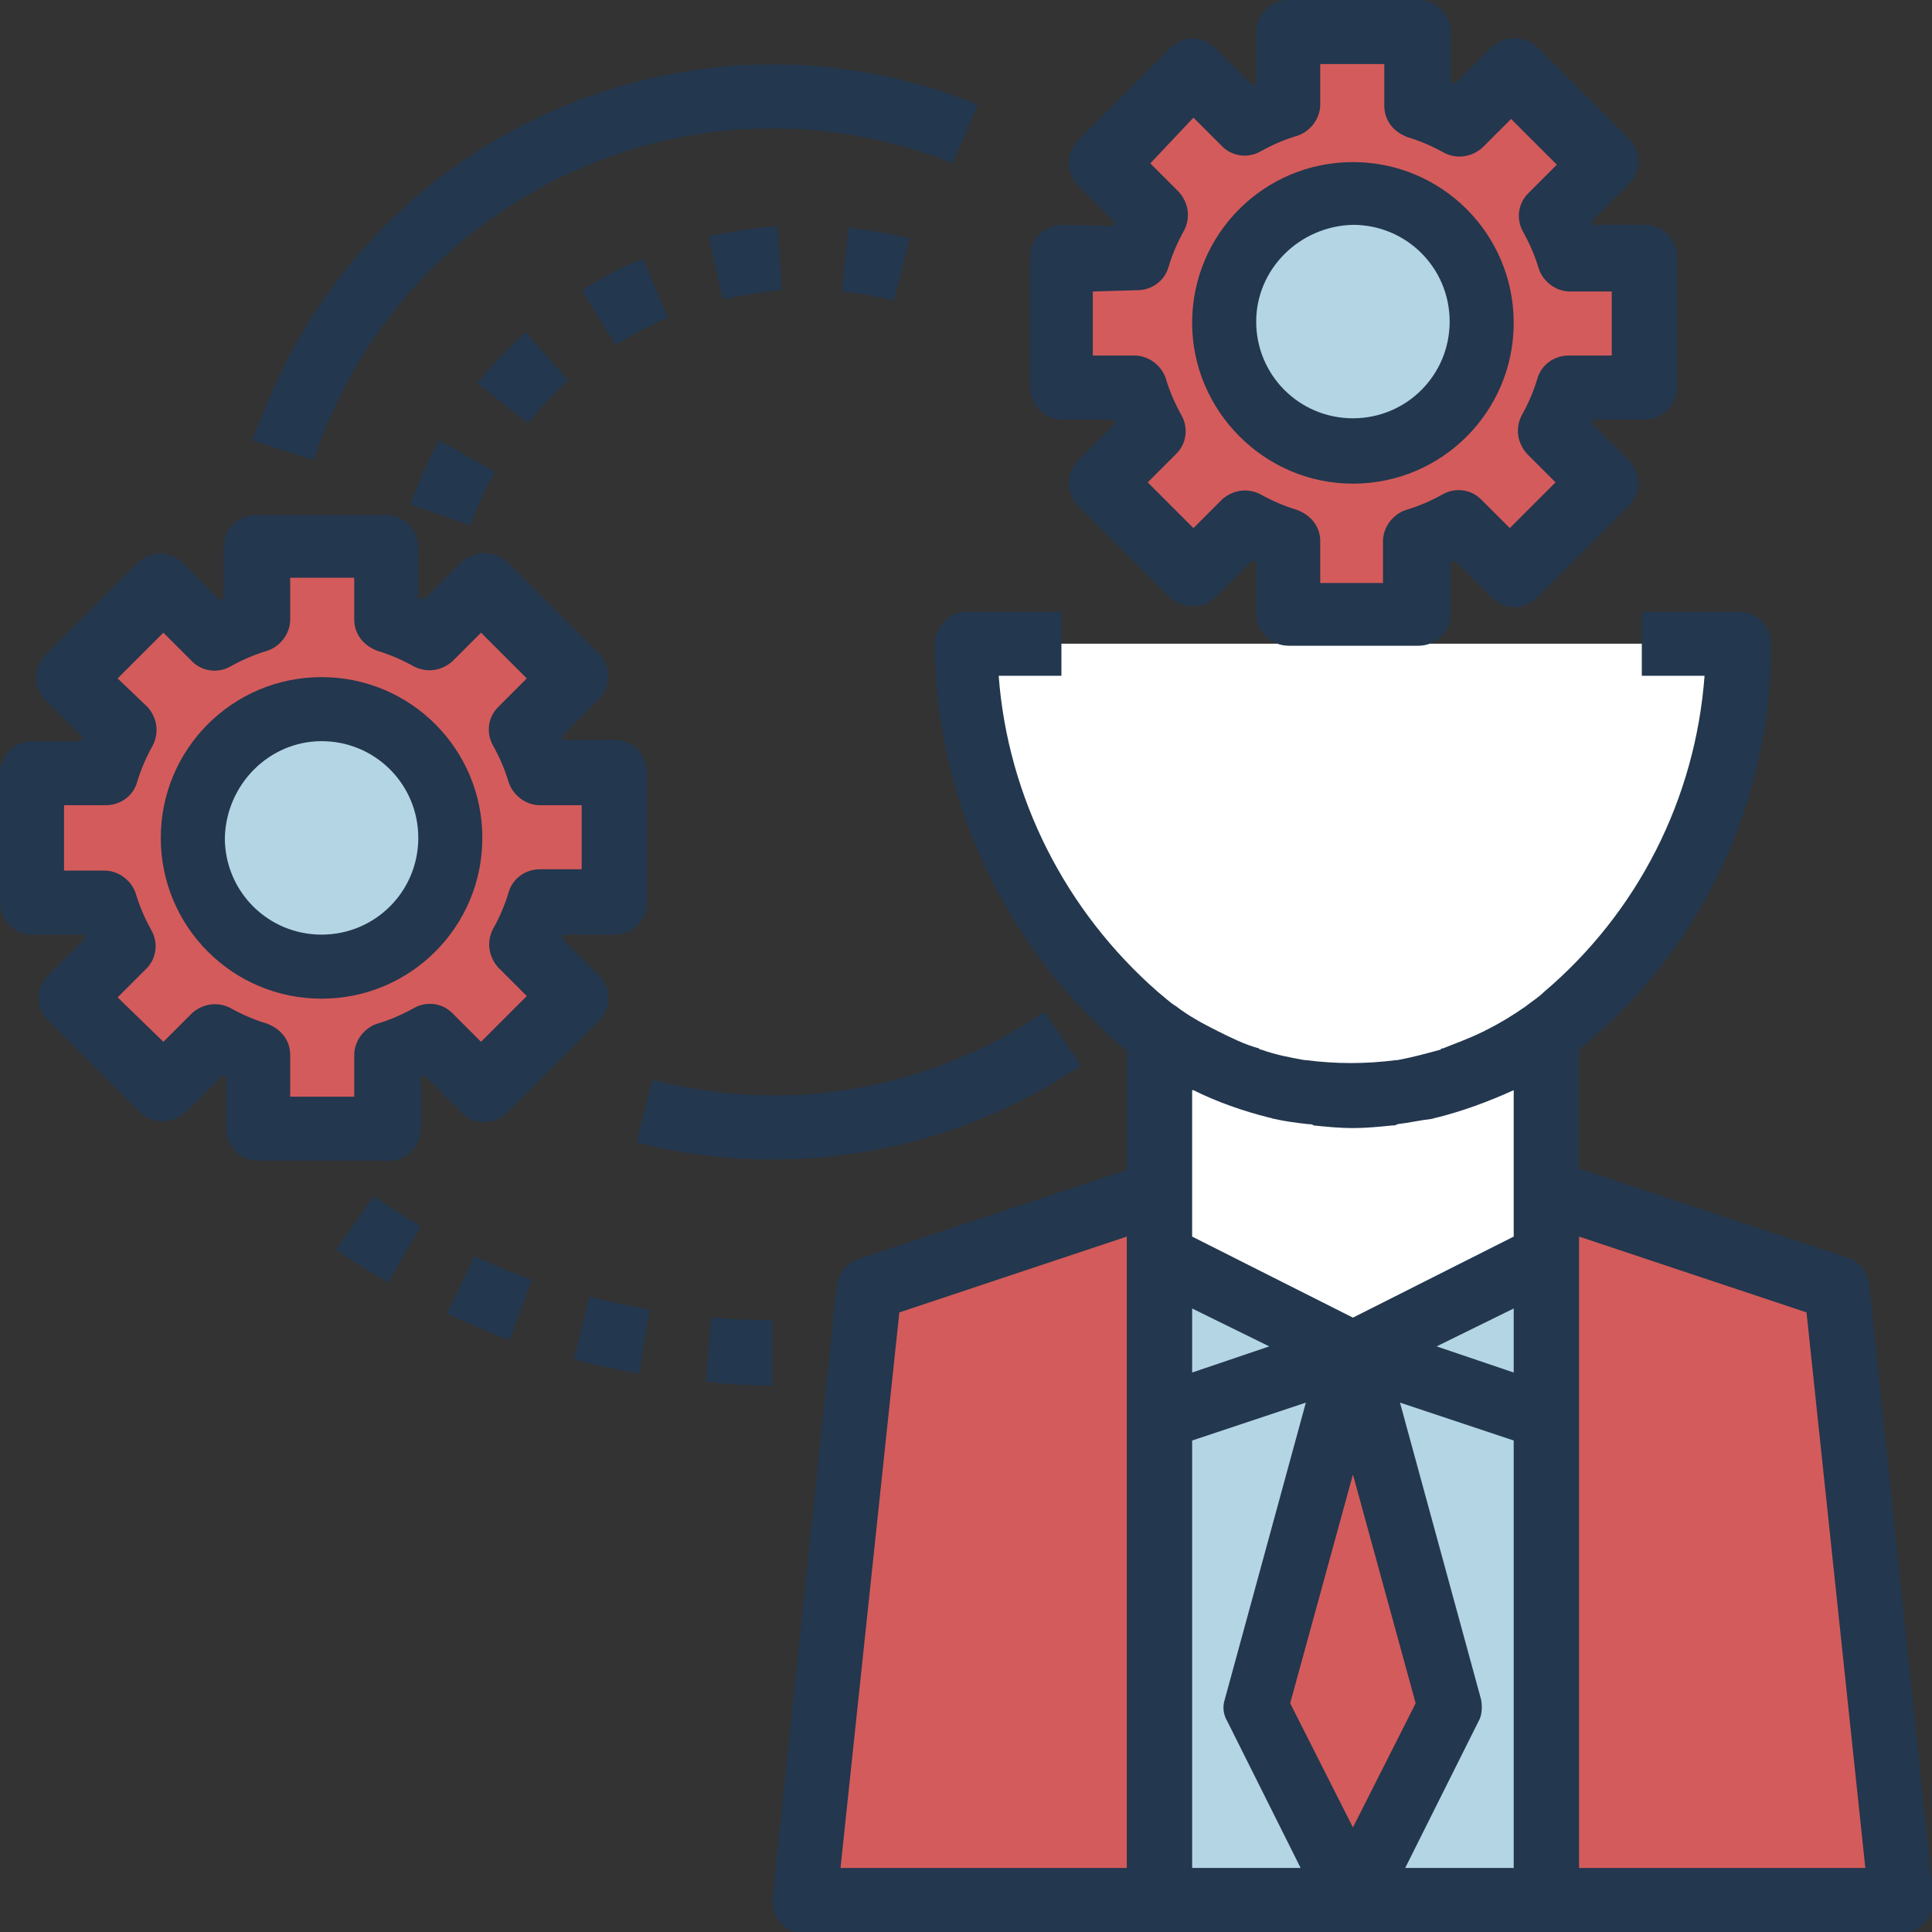 <?xml version="1.0" encoding="utf-8"?>
<!-- Generator: Adobe Illustrator 22.1.0, SVG Export Plug-In . SVG Version: 6.00 Build 0)  -->
<svg version="1.1" id="Layer_1" xmlns="http://www.w3.org/2000/svg" xmlns:xlink="http://www.w3.org/1999/xlink" x="0px" y="0px"
	 viewBox="0 0 147.8 147.8" style="enable-background:new 0 0 147.8 147.8;" xml:space="preserve">
<rect x="0" y="0" width="147.8" height="147.8" fill="#333333" stroke="none"/>
<style type="text/css">
	.st0{fill:#D45B5B;}
	.st1{fill:#B3D5E4;}
	.st2{fill:#FFFFFF;}
	.st3{fill:#23374E;}
</style>
<g id="planning-color" transform="translate(-140 -32.856)">
	<g id="Group_88" transform="translate(221.312 35.32)">
		<path id="Path_143" class="st0" d="M33.3,78.7c0.2-0.1,0.3-0.2,0.5-0.2C33.7,78.6,33.5,78.6,33.3,78.7z"/>
		<path id="Path_144" class="st0" d="M35.2,77.7c0.1-0.1,0.2-0.1,0.3-0.2C35.4,77.6,35.3,77.7,35.2,77.7z"/>
		<path id="Path_145" class="st0" d="M31.5,79.5c0.2-0.1,0.3-0.1,0.5-0.2C31.8,79.4,31.6,79.5,31.5,79.5z"/>
		<path id="Path_146" class="st0" d="M25.8,81c0.1,0,0.2,0,0.3,0C26,81,25.9,81,25.8,81z"/>
		<path id="Path_147" class="st0" d="M8.8,77.5c0.1,0.1,0.2,0.1,0.3,0.2C9.1,77.7,8.9,77.6,8.8,77.5z"/>
		<path id="Path_148" class="st0" d="M16.3,80.6c0.2,0,0.3,0.1,0.5,0.1C16.6,80.7,16.4,80.6,16.3,80.6z"/>
		<path id="Path_149" class="st0" d="M18.3,81h0.3C18.4,81,18.3,81,18.3,81z"/>
		<path id="Path_150" class="st0" d="M27.6,80.7c0.2,0,0.3-0.1,0.5-0.1C27.9,80.6,27.8,80.7,27.6,80.7z"/>
		<path id="Path_151" class="st0" d="M12.4,79.3c0.2,0.1,0.3,0.1,0.5,0.2C12.7,79.5,12.5,79.4,12.4,79.3z"/>
		<path id="Path_152" class="st0" d="M29.5,80.2c0.2-0.1,0.3-0.1,0.5-0.2C29.9,80.1,29.7,80.2,29.5,80.2z"/>
		<path id="Path_153" class="st0" d="M10.5,78.5c0.2,0.1,0.3,0.2,0.5,0.2C10.9,78.6,10.7,78.6,10.5,78.5z"/>
		<path id="Path_154" class="st0" d="M14.3,80c0.2,0.1,0.3,0.1,0.5,0.2C14.6,80.2,14.5,80.1,14.3,80z"/>
		<path id="Path_155" class="st0" d="M0,17.2v9.9h5.7C6,28.2,6.4,29.3,7,30.4l-4,4l7,7l4-4c1,0.6,2.1,1,3.3,1.3v5.7h9.9v-5.7
			c1.1-0.3,2.2-0.8,3.3-1.3l4,4l7-7l-4-4c0.6-1,1-2.1,1.4-3.3h5.7v-9.9h-5.7c-0.3-1.1-0.8-2.2-1.4-3.3l4-4l-7-7l-4,4
			c-1-0.6-2.1-1-3.3-1.4V0h-9.9v5.7C16.1,6,15,6.4,14,7l-4-4l-7,7l4,4c-0.6,1-1,2.1-1.4,3.3L0,17.2z M22.2,12.3
			c5.4,0,9.9,4.4,9.9,9.9S27.6,32,22.2,32s-9.9-4.4-9.9-9.9l0,0C12.3,16.7,16.7,12.3,22.2,12.3L22.2,12.3L22.2,12.3z"/>
	</g>
	<circle id="Ellipse_1" class="st1" cx="243.5" cy="57.5" r="9.9"/>
	<g id="Group_89" transform="translate(201.6 124.024)">
		<path id="Path_156" class="st0" d="M27.1,4.9V0L4.9,7.4L0,54.2h27.1V4.9L27.1,4.9z"/>
		<path id="Path_157" class="st0" d="M56.7,0v54.2h27.1l-5-46.8L56.7,0z"/>
	</g>
	<g id="Group_90" transform="translate(228.704 128.952)">
		<path id="Path_158" class="st1" d="M0,12.3l14.8-4.9L0,0V12.3z"/>
		<path id="Path_159" class="st1" d="M29.6,12.3V0L14.8,7.4L29.6,12.3z"/>
	</g>
	<g id="Group_91" transform="translate(228.704 111.892)">
		<path id="Path_160" class="st0" d="M3.6,2.1C4.1,2.4,4.5,2.6,5,2.8C4.5,2.6,4.1,2.4,3.6,2.1z"/>
		<path id="Path_161" class="st0" d="M1.8,1.2C2.3,1.5,2.7,1.7,3.2,2C2.7,1.7,2.2,1.4,1.8,1.2z"/>
		<path id="Path_162" class="st0" d="M0,0L0,0c0.5,0.3,0.9,0.6,1.4,0.9C1,0.6,0.5,0.3,0,0z"/>
		<path id="Path_163" class="st0" d="M20.7,4c0.5-0.1,1-0.3,1.4-0.4C21.7,3.8,21.2,3.9,20.7,4z"/>
		<path id="Path_164" class="st0" d="M22.7,3.5c0.5-0.2,0.9-0.3,1.4-0.5C23.6,3.2,23.1,3.3,22.7,3.5z"/>
		<path id="Path_165" class="st0" d="M18.4,4.5c-2.4,0.3-4.9,0.3-7.3,0C13.6,4.8,16,4.8,18.4,4.5z"/>
		<path id="Path_166" class="st0" d="M29.6,0c-0.5,0.3-0.9,0.6-1.4,0.9C28.6,0.6,29.1,0.3,29.6,0z"/>
		<path id="Path_167" class="st0" d="M18.7,4.4c0.5-0.1,1-0.2,1.5-0.3C19.7,4.2,19.2,4.3,18.7,4.4z"/>
		<path id="Path_168" class="st0" d="M24.6,2.8C25,2.6,25.5,2.4,26,2.1C25.5,2.4,25,2.6,24.6,2.8z"/>
		<path id="Path_169" class="st0" d="M26.4,1.9c0.5-0.2,0.9-0.5,1.4-0.8C27.3,1.4,26.9,1.7,26.4,1.9z"/>
	</g>
	<path id="Path_170" class="st2" d="M243.5,136.3l14.8-7.4v-17.1c-0.5,0.3-0.9,0.6-1.4,0.9c-0.1,0.1-0.2,0.1-0.3,0.2
		c-0.5,0.3-0.9,0.5-1.4,0.8c-0.2,0.1-0.3,0.2-0.5,0.2c-0.5,0.2-0.9,0.4-1.4,0.6c-0.2,0.1-0.3,0.1-0.5,0.2c-0.5,0.2-0.9,0.4-1.4,0.5
		c-0.2,0.1-0.3,0.1-0.5,0.2c-0.5,0.1-1,0.3-1.4,0.4c-0.2,0-0.3,0.1-0.5,0.1c-0.5,0.1-1,0.2-1.5,0.3h-0.3c-2.4,0.3-4.9,0.3-7.3,0
		c-0.1,0-0.2,0-0.3,0c-0.5-0.1-1-0.2-1.5-0.3c-0.2,0-0.3-0.1-0.5-0.1c-0.5-0.1-1-0.3-1.4-0.4c-0.2-0.1-0.3-0.1-0.5-0.2
		c-0.5-0.2-0.9-0.3-1.4-0.5c-0.2-0.1-0.3-0.1-0.5-0.2c-0.5-0.2-0.9-0.4-1.4-0.6c-0.2-0.1-0.3-0.2-0.5-0.2c-0.5-0.2-0.9-0.5-1.4-0.8
		c-0.1-0.1-0.2-0.1-0.3-0.2c-0.5-0.3-1-0.6-1.4-0.9V129L243.5,136.3z"/>
	<g id="Group_92" transform="translate(234.204 114.861)">
		<path id="Path_171" class="st0" d="M1.9,0.7c0.5,0.1,1,0.3,1.4,0.4C2.9,0.9,2.4,0.8,1.9,0.7z"/>
		<path id="Path_172" class="st0" d="M0,0c0.5,0.2,0.9,0.4,1.4,0.5C0.9,0.4,0.5,0.2,0,0z"/>
		<path id="Path_173" class="st0" d="M3.8,1.2c0.5,0.1,1,0.2,1.5,0.3C4.8,1.4,4.3,1.3,3.8,1.2z"/>
	</g>
	<g id="Group_93" transform="translate(228.704 136.344)">
		<path id="Path_174" class="st1" d="M14.8,0l7.4,27.1l-7.4,14.8h14.8v-37L14.8,0z"/>
		<path id="Path_175" class="st1" d="M14.8,0L0,4.9v37h14.8L7.4,27.1L14.8,0z"/>
	</g>
	<g id="Group_94" transform="translate(142.464 74.744)">
		<path id="Path_176" class="st0" d="M101,61.6l-7.4,27.1l7.4,14.8l7.4-14.8L101,61.6z"/>
		<path id="Path_177" class="st0" d="M17.2,5.7C16.1,6,15,6.4,14,7l-4-4l-7,7l4,4c-0.6,1-1,2.1-1.4,3.3H0v9.9h5.7
			c0.3,1,0.7,2.1,1.3,3.2l-4,4l7,7l4-4c1,0.6,2.1,1,3.3,1.4v5.7h9.9v-5.7c1.1-0.3,2.2-0.8,3.3-1.4l4,4l7-7l-4-4c0.6-1,1-2.1,1.4-3.3
			h5.7v-9.9h-5.7c-0.3-1.1-0.8-2.2-1.3-3.3l4-4l-7-7l-4,4c-1-0.6-2.1-1-3.3-1.4V0h-9.9v5.7H17.2z M32,22.2c0,5.4-4.4,9.9-9.9,9.9
			s-9.9-4.4-9.9-9.9c0-5.4,4.4-9.9,9.9-9.9S32,16.7,32,22.2L32,22.2z"/>
	</g>
	<circle id="Ellipse_2" class="st1" cx="164.6" cy="96.9" r="9.9"/>
	<path id="Path_178" class="st2" d="M273.1,82.1H214c0,0,2.5,34.5,29.6,34.5S273.1,82.1,273.1,82.1z"/>
	<g id="Group_95" transform="translate(140 32.856)">
		<path id="Path_179" class="st3" d="M103.5,37c6.8,0,12.3-5.5,12.3-12.3s-5.5-12.3-12.3-12.3s-12.3,5.5-12.3,12.3
			C91.2,31.4,96.7,37,103.5,37z M103.5,17.2c4.1,0,7.4,3.3,7.4,7.4s-3.3,7.4-7.4,7.4s-7.4-3.3-7.4-7.4l0,0
			C96.1,20.6,99.4,17.3,103.5,17.2z"/>
		<path id="Path_182" class="st3" d="M24.6,76.4c6.8,0,12.3-5.5,12.3-12.3s-5.5-12.3-12.3-12.3s-12.3,5.5-12.3,12.3
			C12.3,70.9,17.8,76.4,24.6,76.4z M24.6,56.7c4.1,0,7.4,3.3,7.4,7.4s-3.3,7.4-7.4,7.4s-7.4-3.3-7.4-7.4l0,0
			C17.3,60,20.6,56.7,24.6,56.7z"/>
		<g id="Group_198">
			<path id="Path_180" class="st3" d="M81.3,17.2c-1.4,0-2.5,1.1-2.5,2.5l0,0v9.9c0,1.4,1.1,2.5,2.5,2.5l0,0h3.9
				c0,0.1,0.1,0.2,0.1,0.3l-2.8,2.8c-1,1-1,2.5,0,3.5l0,0l7,7c1,0.9,2.5,0.9,3.5,0l2.8-2.8l0.3,0.1v3.9c0,1.4,1.1,2.5,2.5,2.5l0,0
				h9.9c1.4,0,2.5-1.1,2.5-2.5l0,0V43l0.3-0.1l2.8,2.8c1,1,2.5,1,3.5,0l0,0l7-7c1-1,1-2.5,0-3.5l0,0l-2.8-2.8c0-0.1,0.1-0.2,0.1-0.3
				h3.9c1.4,0,2.5-1.1,2.5-2.5l0,0v-9.9c0-1.4-1.1-2.5-2.5-2.5l0,0h-3.9c0-0.1-0.1-0.2-0.1-0.3l2.8-2.8c1-1,1-2.5,0-3.5l0,0l-7-7
				c-1-0.9-2.5-0.9-3.5,0l-2.8,2.8L111,6.3V2.5c0-1.4-1.1-2.5-2.5-2.5h-9.9c-1.4,0-2.5,1.1-2.5,2.5l0,0v3.9l-0.3,0.1L93,3.7
				c-1-1-2.5-1-3.5,0l0,0l-7,7c-1,1-1,2.5,0,3.5l0,0l2.8,2.8c0,0.1-0.1,0.2-0.1,0.3L81.3,17.2z M87,22.2c1.1,0,2.1-0.7,2.4-1.8
				c0.3-1,0.7-1.9,1.2-2.8c0.5-1,0.3-2.1-0.4-2.9L88,12.5L91.3,9l2.2,2.2c0.8,0.8,2,0.9,2.9,0.4s1.8-0.9,2.8-1.2S101,9.1,101,8V4.9
				h4.9v3.2c0,1.1,0.7,2,1.8,2.4c1,0.3,1.9,0.7,2.8,1.2c1,0.5,2.1,0.3,2.9-0.4l2.2-2.2l3.5,3.5l-2.2,2.2c-0.8,0.8-0.9,2-0.4,2.9
				c0.5,0.9,0.9,1.8,1.2,2.8c0.3,1,1.3,1.8,2.4,1.8h3.2v4.9H120c-1.1,0-2.1,0.7-2.4,1.8c-0.3,1-0.7,1.9-1.2,2.8
				c-0.5,1-0.3,2.1,0.4,2.9l2.2,2.2l-3.5,3.5l-2.2-2.2c-0.8-0.8-2-0.9-2.9-0.4s-1.8,0.9-2.8,1.2s-1.8,1.3-1.8,2.4v3.2H101v-3.2
				c0-1.1-0.7-2-1.8-2.4c-1-0.3-1.9-0.7-2.8-1.2c-1-0.5-2.1-0.3-2.9,0.4l-2.2,2.2l-3.5-3.5l2.2-2.2c0.8-0.8,0.9-2,0.4-2.9
				S89.5,30,89.2,29c-0.3-1-1.3-1.8-2.4-1.8h-3.2v-4.9L87,22.2z"/>
			<path id="Path_181" class="st3" d="M72.2,47.6c-0.5,0.5-0.7,1.1-0.7,1.8c0.1,11.7,5.3,22.8,14.1,30.5c0.2,0.2,0.4,0.3,0.6,0.5
				v9.1l-20.5,6.8c-0.9,0.3-1.6,1.1-1.7,2.1l-4.9,46.8c-0.1,1.4,0.8,2.6,2.2,2.7c0.1,0,0.2,0,0.3,0h83.8c1.4,0,2.5-1.1,2.5-2.5
				c0-0.1,0-0.2,0-0.3L143,98.3c-0.1-1-0.8-1.8-1.7-2.1l-20.5-6.8v-9.1c0.2-0.2,0.4-0.3,0.6-0.5c9-7.6,14.1-18.7,14.1-30.5
				c0-1.4-1.1-2.5-2.5-2.5h-7.4v4.9h4.8c-0.7,9.4-5.1,18.1-12.3,24.2c-0.4,0.4-0.9,0.7-1.4,1.1l0,0c-1,0.7-2,1.3-3,1.8
				c-0.1,0-0.1,0.1-0.2,0.1c-1,0.5-2.1,0.9-3.1,1.3c-0.1,0-0.1,0-0.2,0.1c-1.1,0.3-2.2,0.6-3.3,0.8h-0.1c-2.3,0.3-4.6,0.3-6.9,0
				h-0.1c-1.1-0.2-2.2-0.4-3.3-0.8c-0.1,0-0.1,0-0.2-0.1c-1.1-0.3-2.1-0.8-3.1-1.3c-0.1,0-0.1-0.1-0.2-0.1c-1-0.5-2.1-1.1-3-1.8l0,0
				c-0.5-0.3-0.9-0.7-1.4-1.1C81.5,69.7,77.1,61,76.4,51.7h4.8v-4.9h-7.4C73.3,46.8,72.6,47.1,72.2,47.6z M108.3,130.3l-4.8,9.5
				l-4.8-9.5l4.8-17.5L108.3,130.3z M115.8,105l-5.9-2l5.9-2.9V105z M91.2,105v-4.9l5.9,2.9L91.2,105z M68.8,100.4l17.4-5.8v48.3
				H64.3L68.8,100.4z M91.2,110.2l8.7-2.9L93.7,130c-0.2,0.6-0.1,1.2,0.2,1.7l5.6,11.2h-8.3L91.2,110.2z M107.5,142.9l5.6-11.2
				c0.3-0.5,0.3-1.2,0.2-1.7l-6.2-22.7l8.7,2.9v32.7L107.5,142.9L107.5,142.9z M138.2,100.4l4.5,42.5h-21.9V94.6L138.2,100.4z
				 M115.8,83.4v11.2l-12.3,6.2l-12.3-6.2V83.4h0.1c1.8,0.9,3.8,1.6,5.8,2.1c0.1,0,0.3,0.1,0.4,0.1c0.9,0.2,1.7,0.3,2.6,0.4
				c0.1,0,0.3,0,0.4,0.1c1,0.1,2,0.2,3,0.2s2-0.1,3-0.2c0.1,0,0.3,0,0.4-0.1c0.9-0.1,1.7-0.3,2.6-0.4c0.1,0,0.3-0.1,0.4-0.1
				C111.9,85,113.8,84.3,115.8,83.4C115.7,83.4,115.8,83.4,115.8,83.4L115.8,83.4z"/>
			<path id="Path_183" class="st3" d="M2.5,71.5h3.9c0,0.1,0.1,0.2,0.1,0.3l-2.8,2.8c-1,1-1,2.5,0,3.5l0,0l7,7c1,0.9,2.5,0.9,3.5,0
				l2.8-2.8l0.3,0.1v3.9c0,1.4,1.1,2.5,2.5,2.5l0,0h9.9c1.4,0,2.5-1.1,2.5-2.5l0,0v-3.9l0.3-0.1l2.8,2.8c1,1,2.5,1,3.5,0l0,0l7-7
				c1-1,1-2.5,0-3.5l0,0L43,71.8c0-0.1,0.1-0.2,0.1-0.3H47c1.4,0,2.5-1.1,2.5-2.5l0,0v-9.9c0-1.4-1.1-2.5-2.5-2.5l0,0h-3.9
				c0-0.1-0.1-0.2-0.1-0.3l2.8-2.8c1-1,1-2.5,0-3.5l0,0l-7-7c-1-0.9-2.5-0.9-3.5,0l-2.8,2.8H32v-3.9c0-1.4-1.1-2.5-2.5-2.5l0,0h-9.9
				c-1.4,0-2.5,1.1-2.5,2.5l0,0v3.9l-0.3,0.1L14,43.1c-1-1-2.5-1-3.5,0l0,0l-7,7c-1,1-1,2.5,0,3.5l0,0l2.8,2.8
				c0,0.1-0.1,0.2-0.1,0.3H2.5c-1.4,0-2.5,1.1-2.5,2.5l0,0V69C0,70.4,1.1,71.5,2.5,71.5L2.5,71.5z M4.9,61.6h3.2
				c1.1,0,2.1-0.7,2.4-1.8c0.3-1,0.7-1.9,1.2-2.8c0.5-1,0.3-2.1-0.4-2.9L9,51.9l3.5-3.5l2.2,2.2c0.8,0.8,2,0.9,2.9,0.4
				s1.8-0.9,2.8-1.2s1.8-1.3,1.8-2.4v-3.2h4.9v3.2c0,1.1,0.7,2,1.8,2.4c1,0.3,1.9,0.7,2.8,1.2c1,0.5,2.1,0.3,2.9-0.4l2.2-2.2
				l3.5,3.5l-2.2,2.2c-0.8,0.8-0.9,2-0.4,2.9s0.9,1.8,1.2,2.8s1.3,1.8,2.4,1.8h3.2v4.9h-3.2c-1.1,0-2.1,0.7-2.4,1.8
				c-0.3,1-0.7,1.9-1.2,2.8c-0.5,1-0.3,2.1,0.4,2.9l2.2,2.2l-3.5,3.5l-2.2-2.2c-0.8-0.8-2-0.9-2.9-0.4s-1.8,0.9-2.8,1.2
				c-1,0.3-1.8,1.3-1.8,2.4v3.2h-4.9v-3.2c0-1.1-0.7-2-1.8-2.4c-1-0.3-1.9-0.7-2.8-1.2c-1-0.5-2.1-0.3-2.9,0.4l-2.2,2.2L9,76.3
				l2.2-2.2c0.8-0.8,0.9-2,0.4-2.9s-0.9-1.8-1.2-2.8S9.1,66.6,8,66.6H4.9V61.6z"/>
			<path id="Path_184" class="st3" d="M82.7,81.5l-2.8-4.1c-8.8,6-19.7,7.9-30,5.2l-1.2,4.8c3.4,0.9,6.9,1.3,10.5,1.3
				C67.5,88.7,75.8,86.2,82.7,81.5z"/>
			<path id="Path_185" class="st3" d="M19.3,33.7l4.7,1.5c6.4-19.4,27.3-29.9,46.7-23.5c0.8,0.2,1.5,0.5,2.2,0.8L74.8,8
				C53.4-0.7,28.9,9.7,20.3,31.2C19.9,32,19.6,32.9,19.3,33.7z"/>
			<path id="Path_186" class="st3" d="M43.9,104c1.6,0.4,3.3,0.8,5,1.1l0.8-4.9c-1.5-0.3-3.1-0.6-4.6-1L43.9,104z"/>
			<path id="Path_187" class="st3" d="M25.7,95.6c1.3,0.9,2.6,1.7,4,2.5l2.5-4.3c-1.2-0.7-2.5-1.5-3.6-2.3L25.7,95.6z"/>
			<path id="Path_188" class="st3" d="M59.1,106v-5c-1.6,0-3.1-0.1-4.7-0.2l-0.4,4.9C55.7,105.9,57.4,106,59.1,106z"/>
			<path id="Path_189" class="st3" d="M34.2,100.5c1.5,0.7,3.1,1.4,4.8,2l1.7-4.6c-1.5-0.5-2.9-1.1-4.4-1.8L34.2,100.5z"/>
			<path id="Path_190" class="st3" d="M64.9,17.4l-0.5,4.9c1.4,0.1,2.7,0.4,4,0.7l1.2-4.8C68,17.9,66.5,17.6,64.9,17.4z"/>
			<path id="Path_191" class="st3" d="M59.5,17.3c-1.8,0.1-3.5,0.4-5.3,0.8l1.1,4.8c1.5-0.3,3-0.6,4.5-0.7L59.5,17.3z"/>
			<path id="Path_192" class="st3" d="M44.5,22.2l2.6,4.2c1.3-0.8,2.6-1.5,4-2.1l-1.9-4.5C47.5,20.4,46,21.3,44.5,22.2z"/>
			<path id="Path_193" class="st3" d="M43.5,29.1l-3.3-3.7c-1.3,1.2-2.5,2.5-3.7,3.9l3.9,3.1C41.3,31.2,42.4,30.1,43.5,29.1z"/>
			<path id="Path_194" class="st3" d="M31.4,38.6l4.6,1.6c0.5-1.4,1.1-2.8,1.9-4.1l-4.3-2.4C32.7,35.3,32,36.9,31.4,38.6z"/>
		</g>
	</g>
</g>
</svg>
